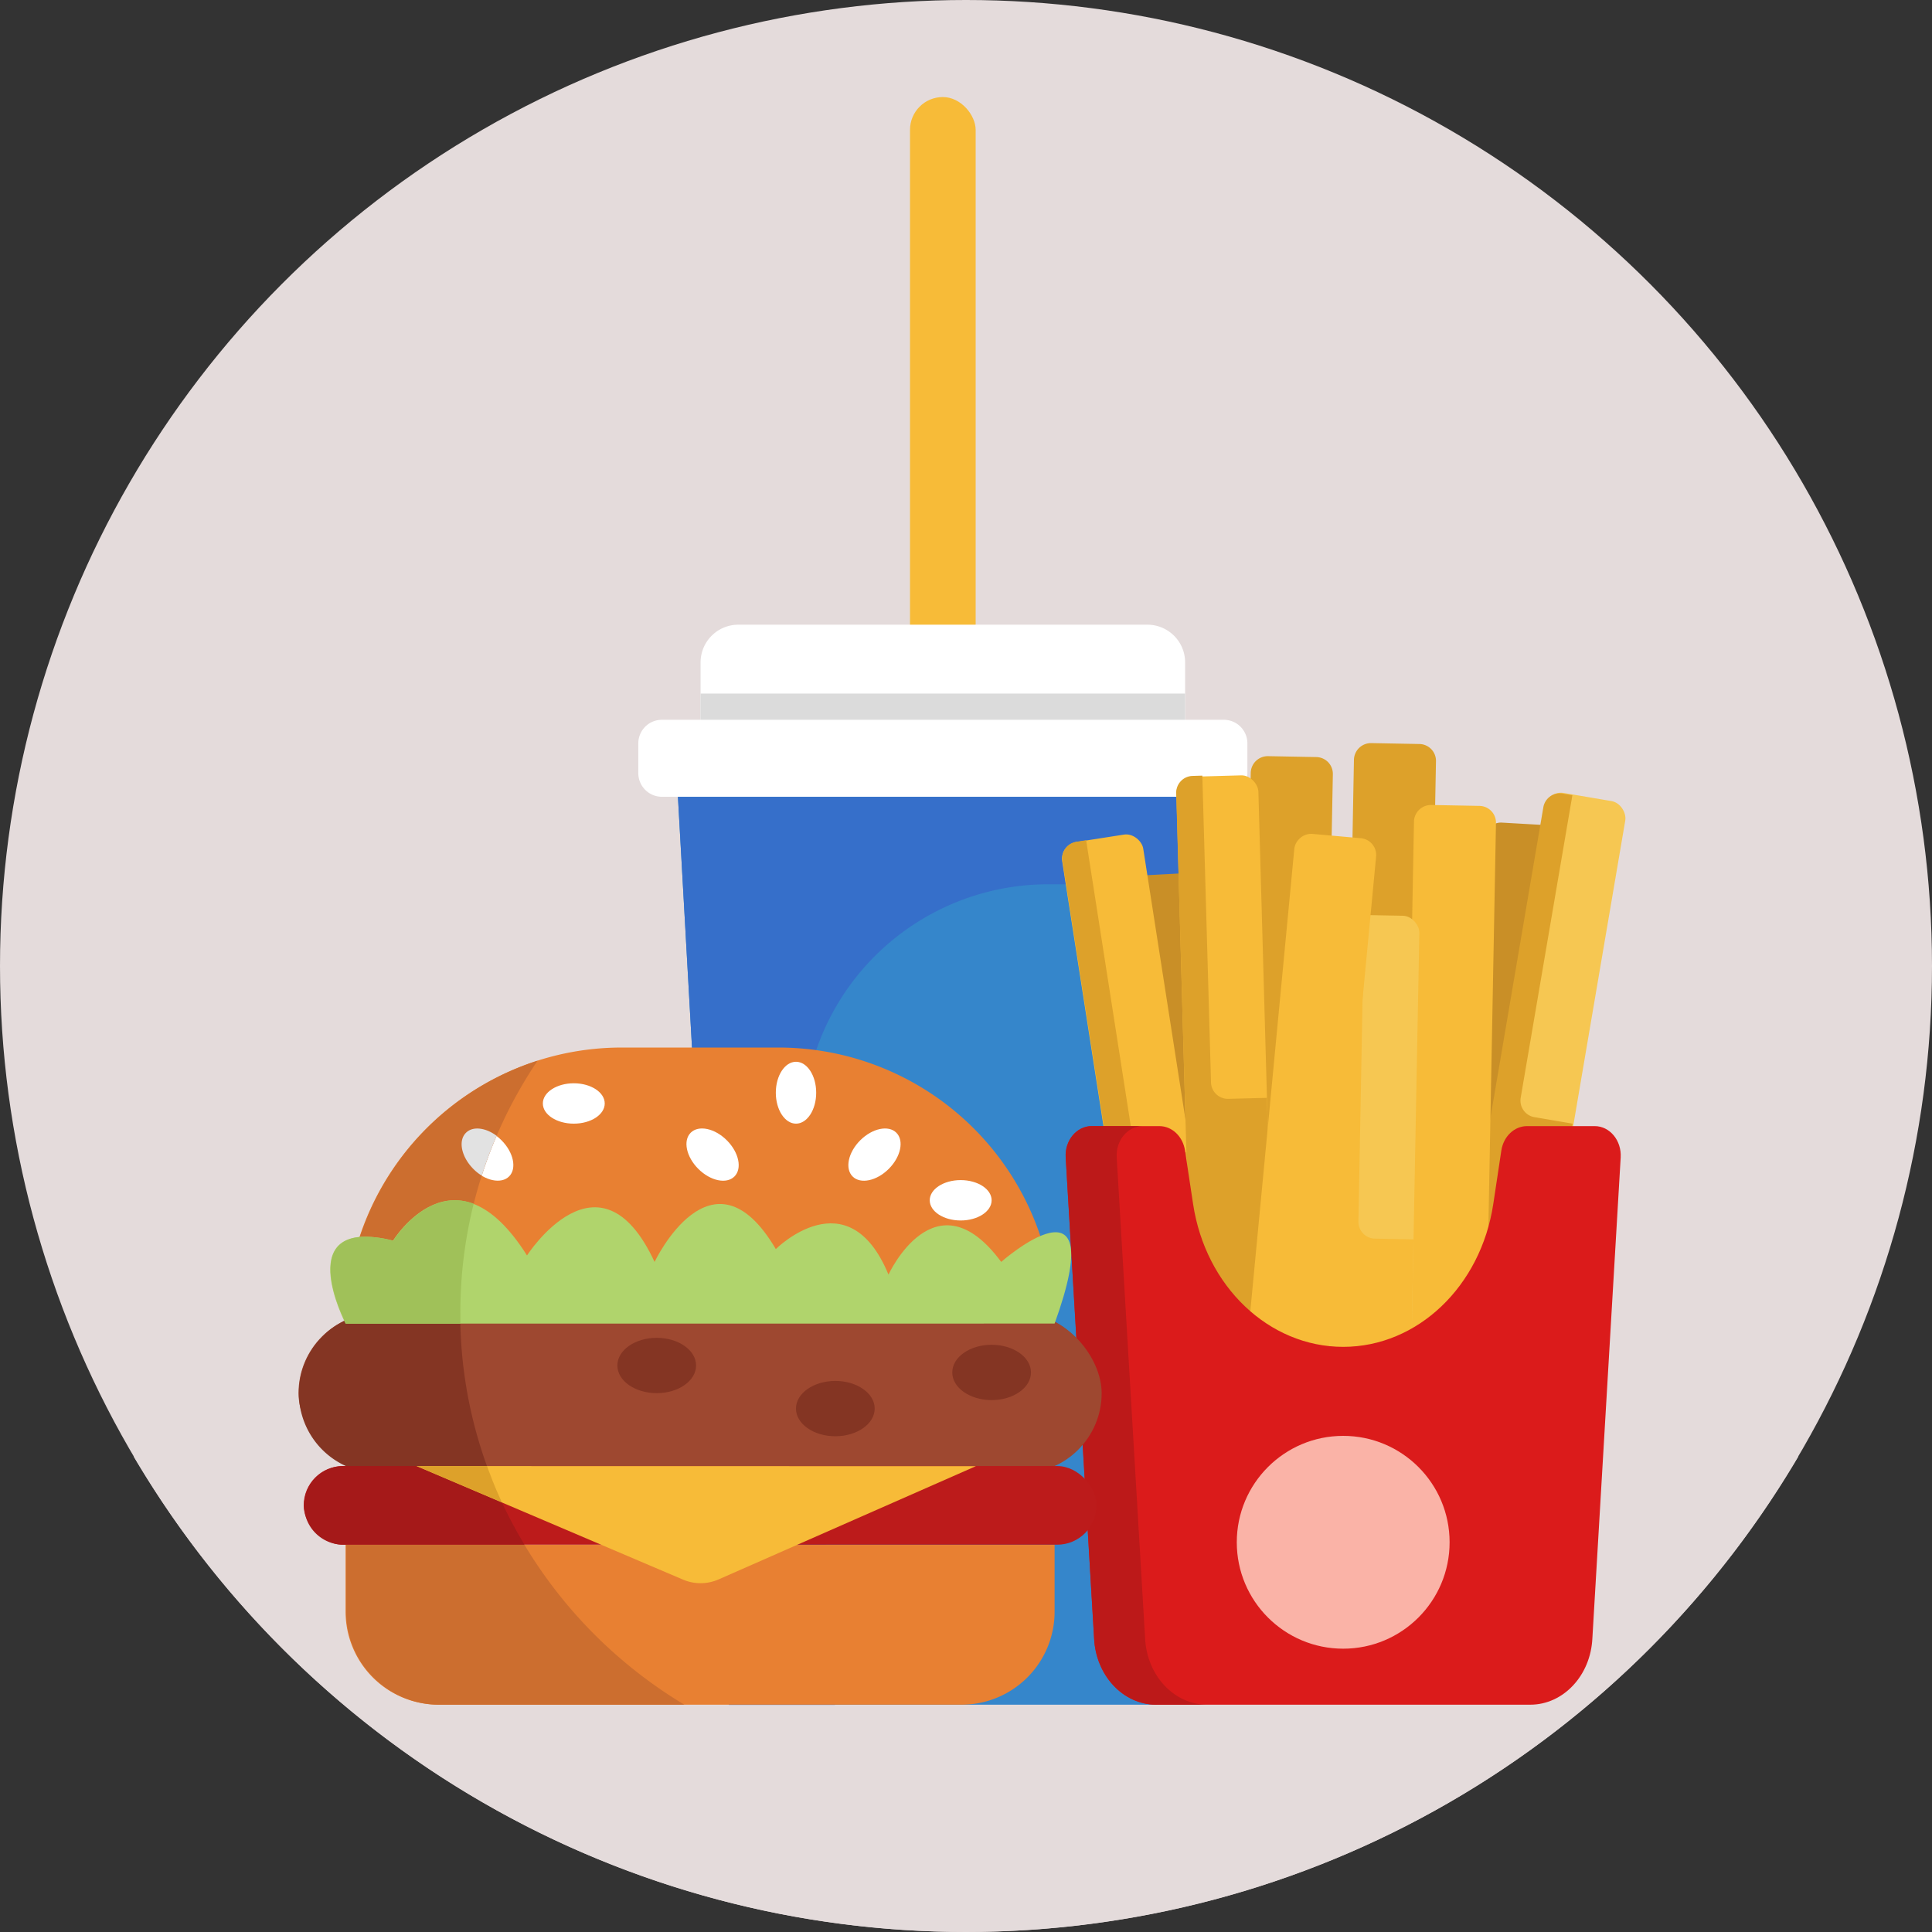 <svg height="512" viewBox="0 0 512 512" width="512" xmlns="http://www.w3.org/2000/svg"><rect x="0" y="0" width="512" height="512" fill="#333333" stroke="none"/><g id="BULINE" fill="#e4dbdb"><path d="m476.57 386a256.08 256.08 0 0 1 -441.14 0 256.21 256.21 0 0 1 24.7-34.84q4.07-4.83 8.35-9.44a257.39 257.39 0 0 1 50.63-42.08q9.74-6.18 20.06-11.48a256.4 256.4 0 0 1 234.81.6q10.51 5.46 20.45 11.86a257.28 257.28 0 0 1 50 42.06q4.25 4.6 8.26 9.43a256.3 256.3 0 0 1 23.88 33.89z"/><circle cx="256" cy="256" r="256"/></g><g id="Icons"><rect fill="#f7bb38" height="159.55" rx="8.7" width="17.4" x="241.16" y="25.72"/><path d="m306.57 451.76h-113.41l-13.5-240.61h140.41z" fill="#3586cb"/><path d="m318.76 234.34h-41a65 65 0 0 0 -64.85 68.66l8.35 148.81h-28.1l-13.5-240.61h140.41z" fill="#366fca"/><path d="m324.32 190.75h-10.25v-15.2a10 10 0 0 0 -10-10h-108.41a10 10 0 0 0 -10 10v15.2h-10.25a6.25 6.25 0 0 0 -6.25 6.25v7.9a6.25 6.25 0 0 0 6.25 6.25h148.91a6.25 6.25 0 0 0 6.25-6.25v-7.9a6.25 6.25 0 0 0 -6.25-6.25z" fill="#fff"/><path d="m185.66 183.8h128.41v6.95h-128.41z" fill="#dbdbdb"/><path d="m353.22 205.17a4.46 4.46 0 0 0 -4.37-4.54l-12.85-.24a4.52 4.52 0 0 0 -4.54 4.38l-2.85 151.38a4.49 4.49 0 0 0 4.38 4.54l12.81.24a4.49 4.49 0 0 0 4.55-4.37l1.32-70.05z" fill="#dda12a"/><path d="m380.55 201.71a4.47 4.47 0 0 0 -4.38-4.54l-12.82-.24a4.52 4.52 0 0 0 -4.54 4.38l-2.81 151.38a4.49 4.49 0 0 0 4.38 4.54l12.81.24a4.49 4.49 0 0 0 4.55-4.37l1.26-70.05z" fill="#dda12a"/><path d="m318.56 235.63a4.47 4.47 0 0 0 -4.69-4.22l-12.8.68a4.42 4.42 0 0 0 -3.37 1.91 4.48 4.48 0 0 0 -.85 2.83l8 151.2a4.51 4.51 0 0 0 4.69 4.22l12.8-.68a4.49 4.49 0 0 0 4.22-4.69l-3.68-70z" fill="#c98f27"/><path d="m415 223.42a4.45 4.45 0 0 0 -4.21-4.69l-12.79-.73a4.49 4.49 0 0 0 -3.56 1.5 4.44 4.44 0 0 0 -1.14 2.72l-8.16 151.19a4.48 4.48 0 0 0 4.21 4.69l12.8.69a4.5 4.5 0 0 0 4.7-4.21l3.78-70z" fill="#c98f27"/><rect fill="#f7bb38" height="160.33" rx="4.46" transform="matrix(.988 -.154 .154 .988 -42.85 50.52)" width="21.74" x="293.12" y="221.11"/><path d="m315.6 305.18 10.81 69.22a4.46 4.46 0 0 1 -3.72 5.09l-12.67 2a4.45 4.45 0 0 1 -5.09-3.72l-23.37-149.61a4.46 4.46 0 0 1 3.72-5.09l2.56-.4 12.55 80.33a4.46 4.46 0 0 0 5.1 3.71z" fill="#dda12a"/><rect fill="#f6c752" height="160.33" rx="4.46" transform="matrix(.986 .168 -.168 .986 54.77 -64.44)" width="21.74" x="396.12" y="210.23"/><path d="m416.76 297.79-11.76 69.06a4.47 4.47 0 0 1 -5.15 3.64l-12.64-2.16a4.46 4.46 0 0 1 -3.64-5.15l25.43-149.24a4.45 4.45 0 0 1 5.14-3.64l2.56.43-13.7 80.18a4.46 4.46 0 0 0 3.64 5.15z" fill="#dda12a"/><rect fill="#f7bb38" height="160.33" rx="4.46" transform="matrix(1 -.028 .028 1 -7.96 9.31)" width="21.74" x="313.83" y="205.44"/><path d="m335.73 290.94 2 70a4.46 4.46 0 0 1 -4.33 4.59l-12.82.36a4.46 4.46 0 0 1 -4.58-4.33l-4.29-151.35a4.45 4.45 0 0 1 4.33-4.58l2.59-.08 2.3 81.32a4.47 4.47 0 0 0 4.59 4.33z" fill="#dda12a"/><path d="m396.45 218.11a4.45 4.45 0 0 0 -4.37-4.54l-12.82-.24a4.5 4.5 0 0 0 -4.54 4.37l-2.85 151.38a4.49 4.49 0 0 0 4.37 4.55l12.82.24a4.5 4.5 0 0 0 4.54-4.38l1.32-70.05z" fill="#f7bb38"/><rect fill="#f6c752" height="160.33" rx="4.46" transform="matrix(1 .019 -.019 1 6.14 -6.79)" width="21.74" x="352.95" y="242.44"/><path d="m374.58 328.45-1.32 70.05a4.46 4.46 0 0 1 -4.54 4.37l-12.82-.24a4.46 4.46 0 0 1 -4.38-4.54l2.85-151.38a4.47 4.47 0 0 1 4.55-4.38h2.59l-1.51 81.38a4.45 4.45 0 0 0 4.37 4.54z" fill="#f7bb38"/><path d="m364.68 227a4.46 4.46 0 0 0 -4-4.86l-12.78-1.14a4.43 4.43 0 0 0 -3.65 1.39 4.38 4.38 0 0 0 -1.25 2.61l-14.34 150.7a4.42 4.42 0 0 0 .85 3.05 4.48 4.48 0 0 0 3.17 1.82l12.76 1.21a4.49 4.49 0 0 0 4.86-4l6.7-69.78z" fill="#f7bb38"/><path d="m422.61 298.43c4 0 7.15 3.81 6.89 8.3l-7.5 127.4c-.45 9.88-7.69 17.63-16.46 17.63h-99.15c-8.76 0-16-7.75-16.45-17.63l-7.52-127.4c-.27-4.49 2.89-8.3 6.89-8.3h17.93c3.36 0 6.24 2.74 6.8 6.48l2.14 14.14c3.29 21.88 20.1 37.88 39.78 37.88s36.48-16 39.78-37.88l2.13-14.14c.57-3.74 3.44-6.48 6.81-6.48z" fill="#db1b1b"/><path d="m319.91 451.76h-13.51c-8.77 0-16-7.75-16.45-17.63l-7.53-127.4c-.27-4.49 2.9-8.3 6.89-8.3h13.51c-4 0-7.15 3.81-6.88 8.3l7.52 127.4c.45 9.87 7.68 17.63 16.45 17.63z" fill="#bc1919"/><circle cx="355.96" cy="408.72" fill="#fab3a7" r="28.2"/><path d="m164.75 277.61h41.57a73.16 73.16 0 0 1 73.16 73.16 0 0 0 0 1 0 0h-187.9a0 0 0 0 1 0 0 73.16 73.16 0 0 1 73.17-73.16z" fill="#e88032"/><path d="m91.58 409.36h187.9a0 0 0 0 1 0 0v17.75a24.65 24.65 0 0 1 -24.65 24.65h-138.6a24.65 24.65 0 0 1 -24.65-24.65v-17.75a0 0 0 0 1 0 0z" fill="#e88032"/><rect fill="#9e4830" height="42.4" rx="21.2" width="212.84" x="79.11" y="348"/><rect fill="#bc1b1b" height="20.84" rx="10.42" width="210.11" x="80.48" y="388.52"/><ellipse cx="262.79" cy="363.71" fill="#843523" rx="10.43" ry="7.33"/><ellipse cx="174.04" cy="361.87" fill="#843523" rx="10.43" ry="7.33"/><ellipse cx="221.37" cy="373.29" fill="#843523" rx="10.43" ry="7.33"/><g fill="#fff"><ellipse cx="231.8" cy="305.99" rx="8.2" ry="5.35" transform="matrix(.707 -.707 .707 .707 -148.47 253.53)"/><ellipse cx="210.95" cy="289.58" rx="5.35" ry="8.2"/><ellipse cx="152.06" cy="292.43" rx="8.2" ry="5.35"/><ellipse cx="254.59" cy="318.09" rx="8.2" ry="5.35"/><ellipse cx="188.89" cy="305.99" rx="5.35" ry="8.2" transform="matrix(.707 -.707 .707 .707 -161.04 223.19)"/><ellipse cx="129.16" cy="305.99" rx="5.35" ry="8.2" transform="matrix(.707 -.707 .707 .707 -178.53 180.95)"/></g><path d="m142.46 281.1a120.1 120.1 0 0 0 -10.85 19.9q-2.21 5.16-3.94 10.55-1.2 3.71-2.14 7.51a118.94 118.94 0 0 0 -3.53 28.94v2.78h-30.31c0-.31 0-.6 0-.91a73.16 73.16 0 0 1 50.76-68.77z" fill="#cc6e2f"/><path d="m181.36 451.76h-65a24.65 24.65 0 0 1 -24.64-24.65v-17.75h47.25a123.67 123.67 0 0 0 42.39 42.4z" fill="#cc6e2f"/><path d="m129.05 388.52c.21.63.45 1.26.7 1.88h-29.34a20.9 20.9 0 0 1 -8.74-1.88 21.2 21.2 0 0 1 -6.25-34.31 20.88 20.88 0 0 1 5.91-4.21l.37-.17a21.06 21.06 0 0 1 8.71-1.87h21.59v2.78a118.26 118.26 0 0 0 7.05 37.78z" fill="#843523"/><path d="m133 398.12a119.37 119.37 0 0 0 6 11.24h-48a10.42 10.42 0 1 1 0-20.84h38.05c.21.63.45 1.26.7 1.88.98 2.6 2.07 5.2 3.25 7.72z" fill="#a51919"/><path d="m131.61 301q-2.21 5.16-3.94 10.55a11.75 11.75 0 0 1 -2.2-1.74c-3.2-3.21-4.1-7.49-2-9.59 1.78-1.82 5.18-1.42 8.14.78z" fill="#e2e2e2"/><path d="m91.58 350.77s-15-28.76 12.58-22c0 0 16.34-26.49 35.5 3.94 0 0 19.16-29.83 33.81 1.71 0 0 15.22-32.14 32.13-3.4 0 0 19.15-19.16 29.86 6.76 0 0 12.4-27 29.87-3.36 0 0 29.43-25.91 14.15 16.34z" fill="#b0d46c"/><path d="m125.53 319a118.94 118.94 0 0 0 -3.53 29v2.78h-30.31s-.14-.26-.36-.74c-1.81-3.77-9.29-21 4-22.22a27.14 27.14 0 0 1 8.9 1s8.94-14.47 21.3-9.82z" fill="#a0c159"/><path d="m110.36 388.52 70.64 30.09a11.88 11.88 0 0 0 9.46-.06l68.16-30z" fill="#f7bb38"/><path d="m133 398.12-18.1-7.72-4.42-1.88h18.59c.21.63.45 1.26.7 1.88.96 2.6 2.05 5.2 3.23 7.72z" fill="#dda12a"/></g></svg>